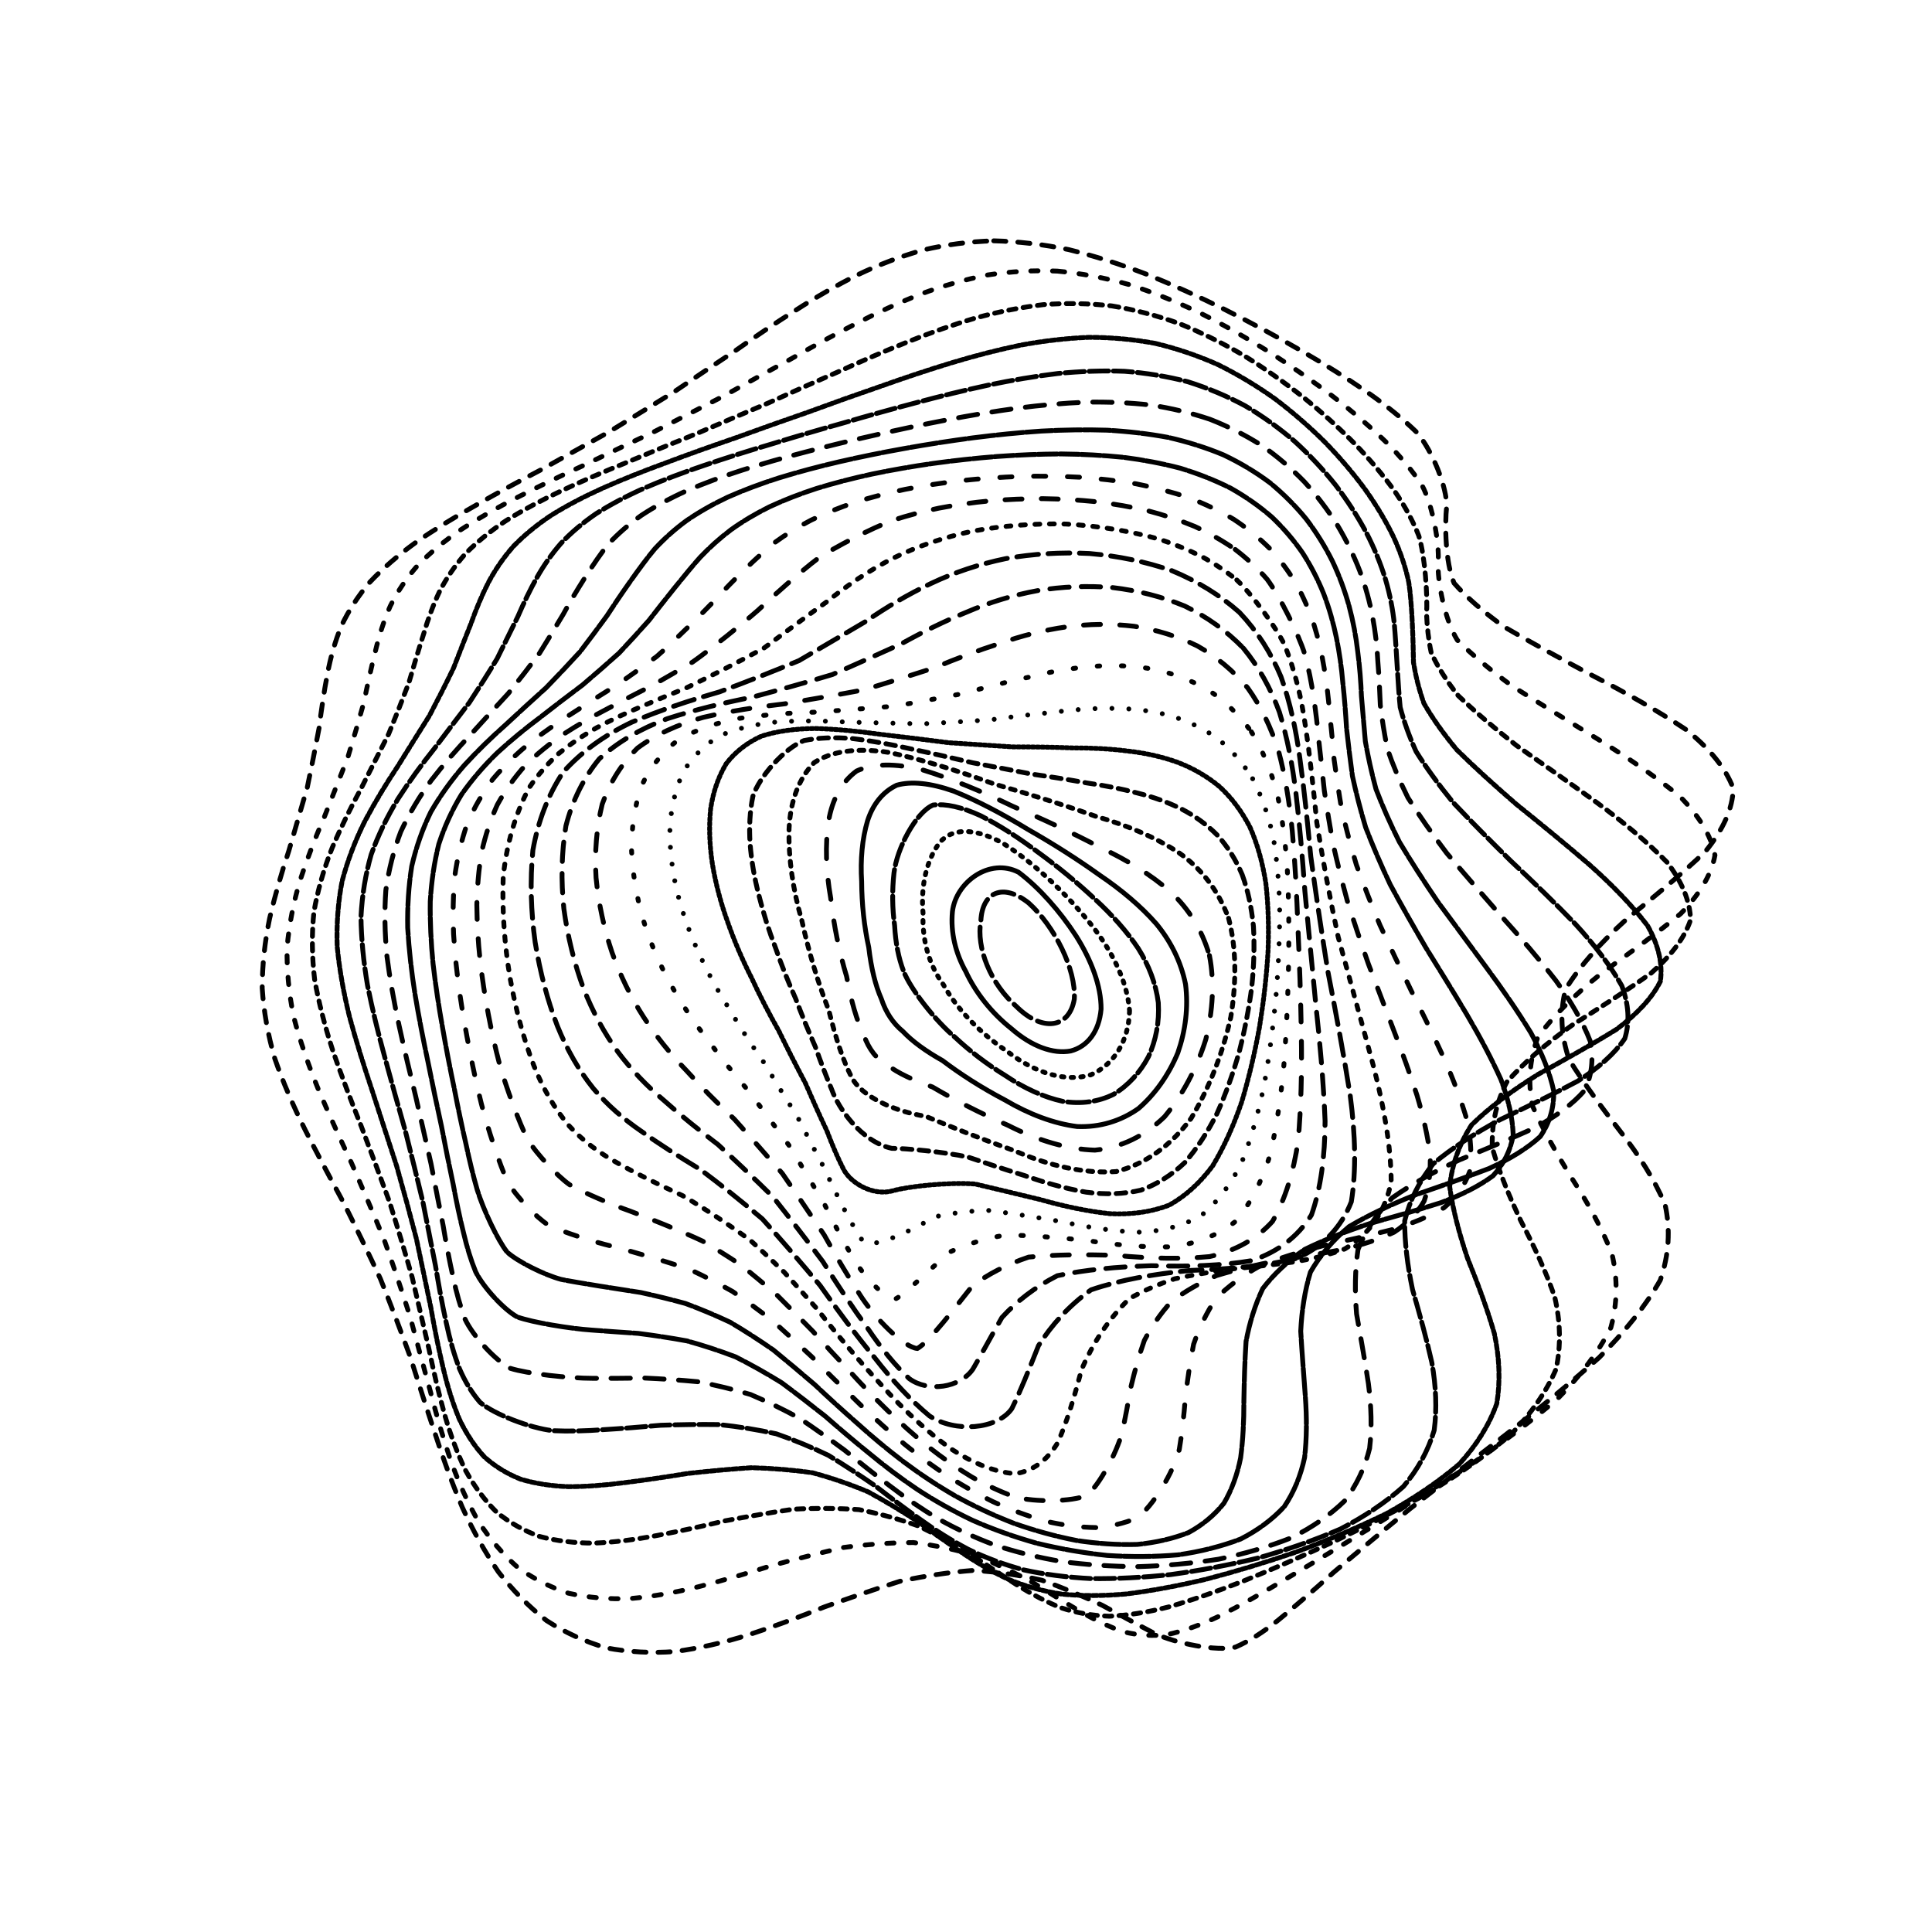 <svg xmlns="http://www.w3.org/2000/svg" version="1.1" xmlns:xlink="http://www.w3.org/1999/xlink"
    xmlns:svgjs="http://svgjs.dev/svgjs" viewBox="0 0 800 800">
    <defs>
        <linearGradient x1="50%" y1="0%" x2="50%" y2="100%" id="ccchaos-grad">
            <stop stop-color="hsl(206, 75%, 49%)" stop-opacity="1" offset="0%"></stop>
            <stop stop-color="hsl(331, 90%, 56%)" stop-opacity="1" offset="100%"></stop>
        </linearGradient>
    </defs>
    <g stroke-width="2" stroke="url(#ccchaos-grad)" fill="none" stroke-linecap="round">
        <path
            d="M411.48 99.72C421.62 99.96 431.97 101.19 442.5 103.35 453.03 105.94 463.75 109.35 474.57 113.48 485.38 117.84 496.25 122.75 507.07 128.12 517.76 133.48 528.27 139.14 538.44 145.02 548.28 150.69 557.55 156.48 566.05 162.32 573.95 167.84 580.85 173.39 586.56 178.94 593.28 186.74 599.22 202.06 599.02 209.73 598.21 217.2 598.47 232.98 602.11 241.47 607.09 247.16 613.98 253.19 622.83 259.56 633.71 265.91 646.07 272.64 659.39 279.72 673.12 286.8 686.32 294.25 698.06 302.05 707.8 309.85 714.55 317.99 717.7 326.44 717.49 334.89 713.5 343.65 706.07 352.7 696.56 361.74 685.31 371.06 673.49 380.64 662.92 390.23 654.28 399.86 648.31 409.53 645.81 419.2 646.4 428.93 649.73 438.71 655.75 448.52 663.11 458.41 670.85 468.37 678.7 478.41 685.14 488.55 689.47 498.78 691.75 509.12 691.1 519.57 687.48 530.1 681.43 540.74 672.81 551.44 662.14 562.16 650.07 572.92 636.95 583.62 623.36 594.19 609.77 604.65 596.55 614.84 584.02 624.62 572.39 634.09 561.77 642.98 552.16 651.14 543.66 658.74 536.02 665.42 529.08 671.04 522.96 675.91 517.21 679.59 511.62 682.02 503.8 683.86 487.09 680.64 477.64 676.16 471.14 672.76 464.05 668.86 456.36 664.69 448.62 661.01 440.29 657.49 431.41 654.34 422.48 652.26 413.03 650.86 403.09 650.27 393.14 651.01 382.97 652.55 372.64 654.77 362.34 658.03 351.9 661.64 341.39 665.39 330.95 669.61 320.48 673.52 310.04 676.92 299.73 680.17 289.53 682.53 279.52 683.87 269.72 684.6 260.22 684.1 251.1 682.36 242.31 679.82 234.01 676.02 226.3 671.04 218.99 665.31 212.32 658.53 206.34 650.84 200.73 642.6 195.76 633.64 191.41 624.1 187.23 614.27 183.49 604.04 180.13 593.55 176.58 582.96 173.16 572.25 169.75 561.49 165.84 550.78 161.77 540.08 157.49 529.47 152.61 518.96 147.54 508.53 142.37 498.22 136.83 488.01 131.44 477.9 126.37 467.89 121.44 457.96 117.17 448.09 113.77 438.29 110.95 428.54 109.19 418.83 108.57 409.17 108.59 399.52 109.65 389.89 111.64 380.31 113.86 370.73 116.58 361.41 119.58 352.37 122.21 343.32 124.79 334.56 127.23 326.09 129.01 317.63 130.61 309.48 132.09 301.67 133.07 293.87 134.17 286.41 135.53 279.32 136.85 272.23 138.76 265.5 141.37 259.14 144.38 252.77 148.3 246.74 153.14 241.06 158.57 235.31 164.9 229.87 172.03 224.71 179.65 219.41 187.9 214.33 196.64 209.45 205.57 204.34 214.78 199.35 224.15 194.46 233.44 189.25 242.74 184.08 252 178.94 261.01 173.45 269.94 167.95 278.79 162.48 287.34 156.68 295.87 150.93 304.39 145.29 312.67 139.44 321.03 133.79 329.53 128.44 337.85 123.07 346.39 118.15 355.19 113.77 363.89 109.61 372.9 106.16 382.27 103.52 391.6 101.31 401.33 100.02 411.47 99.72"
            stroke-dasharray="5 5" transform="rotate(0, 400, 400)" opacity="0.12"></path>
        <path
            d="M417.49 110.31C427.38 110.53 437.38 111.71 447.45 113.77 457.53 116.26 467.66 119.53 477.77 123.5 487.84 127.71 497.82 132.47 507.61 137.68 517.22 142.92 526.49 148.48 535.28 154.26 543.72 159.89 551.47 165.65 558.4 171.49 564.77 177.04 570.14 182.64 574.4 188.25 579.32 196.18 583.31 211.76 583.24 219.52 583.41 227.04 587.47 242.72 593.41 251.03 599.78 256.56 607.86 262.4 617.6 268.54 628.95 274.64 641.36 281.08 654.3 287.85 667.26 294.61 679.4 301.71 689.9 309.14 698.37 316.56 703.93 324.32 706.12 332.4 705.27 340.47 701 348.86 693.67 357.55 684.53 366.23 673.86 375.21 662.68 384.48 652.65 393.75 644.31 403.11 638.34 412.52 635.5 421.95 635.45 431.46 637.95 441.04 643.02 450.66 649.49 460.36 656.54 470.15 663.98 480 670.42 489.96 675.18 499.99 678.35 510.09 678.96 520.29 676.91 530.53 672.65 540.82 665.89 551.14 657.02 561.42 646.61 571.67 634.88 581.81 622.34 591.74 609.43 601.52 596.5 610.96 583.89 619.95 571.82 628.59 560.48 636.62 549.95 643.89 540.32 650.62 531.49 656.45 523.38 661.26 516.06 665.38 509.22 668.4 502.7 670.26 496.68 671.42 490.71 671.47 484.66 670.44 478.82 668.93 472.71 666.54 466.23 663.39 459.81 660.19 452.93 656.57 445.56 652.73 438.17 649.38 430.28 646.19 421.87 643.34 413.45 641.47 404.53 640.22 395.15 639.68 385.77 640.37 376.17 641.75 366.43 643.74 356.71 646.71 346.89 649.99 337.02 653.41 327.23 657.3 317.45 660.94 307.76 664.15 298.21 667.28 288.82 669.63 279.69 671.09 270.78 672.05 262.21 671.92 254.07 670.66 246.25 668.7 238.93 665.58 232.19 661.35 225.79 656.44 219.99 650.51 214.82 643.69 209.9 636.33 205.53 628.22 201.68 619.51 197.85 610.47 194.36 600.98 191.11 591.16 187.58 581.2 184.07 571.04 180.5 560.77 176.4 550.49 172.1 540.17 167.59 529.88 162.5 519.65 157.26 509.47 151.97 499.38 146.37 489.37 140.98 479.44 135.97 469.61 131.14 459.84 127.01 450.15 123.76 440.55 121.11 430.99 119.51 421.5 119.03 412.08 119.2 402.68 120.37 393.33 122.44 384.07 124.76 374.8 127.55 365.82 130.62 357.14 133.34 348.46 136.02 340.07 138.54 331.99 140.41 323.91 142.09 316.14 143.6 308.71 144.58 301.28 145.61 294.17 146.83 287.42 147.93 280.64 149.51 274.21 151.7 268.11 154.22 261.97 157.56 256.15 161.75 250.63 166.5 245.02 172.14 239.66 178.59 234.56 185.56 229.29 193.21 224.21 201.43 219.28 209.95 214.12 218.84 209.06 227.99 204.08 237.17 198.79 246.46 193.53 255.79 188.3 264.97 182.74 274.11 177.19 283.2 171.68 292.06 165.88 300.89 160.16 309.69 154.56 318.28 148.79 326.91 143.25 335.6 138.02 344.15 132.8 352.83 128.03 361.7 123.79 370.47 119.79 379.49 116.48 388.77 113.94 398.03 111.83 407.59 110.59 417.48 110.31"
            stroke-dasharray="3 6" transform="rotate(4.04, 400, 400)" opacity="0.30"></path>
        <path
            d="M421.32 120.9C430.89 121.11 440.46 122.23 450 124.2 459.52 126.57 468.96 129.7 478.27 133.51 487.5 137.56 496.5 142.15 505.17 147.2 513.66 152.3 521.69 157.73 529.14 163.4 536.25 168.95 542.63 174.66 548.17 180.47 553.26 186.04 557.42 191.66 560.61 197.31 564.35 205.36 567.71 221.18 568.35 229.04 569.29 234.06 570.56 239.21 572.5 244.51 575.77 249.64 580.21 254.96 586.05 260.51 593.59 265.94 602.6 271.64 612.93 277.61 624.47 283.52 636.68 289.73 649.03 296.24 661.1 302.73 672.11 309.53 681.36 316.66 688.59 323.76 693.05 331.19 694.37 338.93 692.96 346.67 688.48 354.71 681.27 363.07 672.53 371.42 662.43 380.08 651.88 389.04 642.36 398 634.34 407.07 628.41 416.22 625.27 425.38 624.66 434.64 626.38 443.99 630.54 453.36 636.12 462.83 642.42 472.38 649.34 481.98 655.61 491.66 660.61 501.41 664.41 511.2 666.06 521.05 665.37 530.9 662.73 540.77 657.74 550.61 650.66 560.35 641.99 570.03 631.83 579.53 620.6 588.76 608.73 597.81 596.49 606.47 584.22 614.63 572.17 622.44 560.53 629.61 549.47 636.03 539.07 641.93 529.34 646.95 520.27 651.01 511.88 654.46 504.03 656.87 496.58 658.23 489.64 659 482.9 658.77 476.24 657.57 469.86 656 463.37 653.66 456.69 650.67 450.12 647.68 443.24 644.35 436.01 640.84 428.79 637.81 421.18 634.93 413.15 632.36 405.12 630.7 396.67 629.59 387.82 629.1 378.97 629.72 369.96 630.96 360.84 632.74 351.76 635.42 342.61 638.39 333.48 641.49 324.42 645.06 315.42 648.42 306.57 651.42 297.86 654.4 289.37 656.72 281.17 658.24 273.19 659.38 265.58 659.54 258.42 658.69 251.53 657.24 245.14 654.73 239.31 651.19 233.72 647.03 228.68 641.91 224.18 635.92 219.82 629.41 215.9 622.16 212.38 614.29 208.76 606.06 205.37 597.34 202.11 588.25 198.49 578.98 194.82 569.44 191.02 559.74 186.68 549.99 182.13 540.14 177.38 530.27 172.11 520.41 166.73 510.57 161.34 500.79 155.74 491.05 150.38 481.38 145.46 471.8 140.77 462.26 136.81 452.8 133.74 443.44 131.27 434.12 129.85 424.87 129.52 415.71 129.82 406.58 131.09 397.52 133.25 388.56 135.64 379.61 138.5 370.95 141.62 362.61 144.42 354.25 147.18 346.2 149.8 338.47 151.77 330.73 153.54 323.3 155.12 316.2 156.14 309.07 157.15 302.27 158.27 295.79 159.2 289.28 160.52 283.07 162.35 277.18 164.41 271.22 167.21 265.54 170.78 260.13 174.85 254.6 179.77 249.3 185.5 244.21 191.74 238.94 198.71 233.83 206.29 228.85 214.24 223.63 222.65 218.49 231.41 213.41 240.3 208.05 249.4 202.71 258.61 197.4 267.78 191.8 276.97 186.22 286.16 180.7 295.2 174.92 304.22 169.25 313.21 163.72 322.04 158.06 330.87 152.64 339.73 147.55 348.47 142.49 357.28 137.88 366.19 133.8 375.04 129.96 384.04 126.79 393.21 124.36 402.36 122.34 411.73 121.17 421.3 120.9"
            stroke-dasharray="3 3" transform="rotate(8.08, 400, 400)" opacity="0.57"></path>
        <path
            d="M422.49 131.48C431.69 131.68 440.77 132.74 449.69 134.62 458.59 136.87 467.3 139.86 475.74 143.5 484.1 147.38 492.12 151.8 499.71 156.67 507.12 161.61 514 166.89 520.24 172.44 526.2 177.89 531.44 183.52 535.89 189.27 540.02 194.82 543.34 200.45 545.87 206.12 549.05 214.24 552.97 230.28 554.78 238.24 556.76 243.33 559.26 248.53 562.56 253.86 567.16 259 572.91 264.31 579.92 269.81 588.38 275.19 598.02 280.79 608.66 286.63 620.12 292.39 631.91 298.43 643.51 304.74 654.58 311.01 664.41 317.57 672.43 324.43 678.47 331.26 681.9 338.41 682.45 345.85 680.56 353.28 675.93 361.02 668.89 369.06 660.55 377.1 651.02 385.45 641.07 394.1 632.07 402.76 624.37 411.53 618.5 420.39 615.13 429.26 614 438.24 615.01 447.31 618.3 456.39 622.99 465.57 628.52 474.82 634.83 484.09 640.79 493.44 645.84 502.82 650.05 512.22 652.49 521.63 652.93 531.02 651.71 540.38 648.34 549.66 642.97 558.8 636.06 567.83 627.57 576.64 617.83 585.14 607.26 593.42 596.04 601.28 584.5 608.62 572.88 615.6 561.38 621.94 550.21 627.54 539.43 632.66 529.15 636.94 519.41 640.32 510.22 643.15 501.53 645.04 493.27 645.97 485.48 646.41 477.98 645.96 470.68 644.66 463.67 643.07 456.7 640.81 449.7 638 442.83 635.24 435.81 632.2 428.57 629.01 421.38 626.29 413.92 623.71 406.17 621.41 398.42 619.94 390.36 618.95 382 618.51 373.65 619.08 365.2 620.19 356.73 621.77 348.28 624.18 339.84 626.84 331.46 629.63 323.16 632.88 314.99 635.96 307.01 638.74 299.16 641.55 291.57 643.79 284.31 645.35 277.23 646.6 270.54 646.99 264.3 646.48 258.27 645.47 252.7 643.5 247.64 640.58 242.73 637.11 238.29 632.73 234.3 627.53 230.33 621.84 226.7 615.42 223.35 608.37 219.81 600.97 216.38 593.05 213 584.71 209.2 576.17 205.29 567.32 201.23 558.26 196.63 549.09 191.83 539.79 186.85 530.42 181.43 521.03 175.94 511.61 170.5 502.21 164.92 492.83 159.66 483.49 154.86 474.22 150.35 464.98 146.59 455.81 143.72 446.73 141.46 437.68 140.22 428.71 140.04 419.85 140.46 411 141.83 402.23 144.05 393.59 146.5 384.94 149.41 376.59 152.58 368.56 155.45 360.52 158.29 352.79 160.99 345.36 163.08 337.92 164.96 330.78 166.62 323.96 167.72 317.1 168.76 310.54 169.83 304.29 170.66 297.99 171.78 291.96 173.31 286.22 174.97 280.39 177.28 274.81 180.28 269.46 183.69 263.99 187.9 258.71 192.88 253.6 198.35 248.31 204.56 243.15 211.42 238.1 218.68 232.82 226.47 227.6 234.67 222.44 243.1 217.01 251.82 211.62 260.72 206.26 269.69 200.63 278.75 195.05 287.85 189.54 296.9 183.81 305.95 178.21 314.99 172.77 323.93 167.24 332.86 161.97 341.78 157.02 350.62 152.14 359.48 147.7 368.38 143.79 377.23 140.12 386.16 137.09 395.17 134.78 404.17 132.86 413.27 131.74 422.47 131.48"
            stroke-dasharray="2 1" transform="rotate(12.12, 400, 400)" opacity="0.17"></path>
        <path
            d="M420.85 142.07C429.62 142.26 438.17 143.26 446.45 145.03 454.71 147.17 462.67 150.01 470.28 153.48 477.8 157.18 484.9 161.42 491.51 166.1 497.97 170.87 503.87 175.98 509.14 181.37 514.2 186.7 518.59 192.23 522.29 197.9 525.81 203.41 528.68 209 530.95 214.66 534.14 222.83 539.59 239.02 542.87 247.07 545.97 252.23 549.72 257.49 554.31 262.84 560.11 268.02 566.95 273.34 574.87 278.82 583.97 284.16 593.96 289.7 604.63 295.46 615.77 301.12 626.94 307.02 637.65 313.17 647.64 319.26 656.28 325.63 663.09 332.27 668.02 338.87 670.51 345.76 670.37 352.94 668.08 360.1 663.37 367.55 656.53 375.31 648.59 383.05 639.62 391.09 630.27 399.44 621.77 407.79 614.4 416.25 608.62 424.8 605.06 433.36 603.49 442.02 603.84 450.76 606.32 459.51 610.15 468.34 614.88 477.22 620.52 486.12 626.05 495.06 630.96 504 635.37 512.93 638.37 521.85 639.71 530.69 639.68 539.48 637.74 548.15 633.95 556.63 628.73 564.98 621.91 573.06 613.77 580.8 604.68 588.3 594.73 595.36 584.22 601.89 573.4 608.06 562.44 613.61 551.55 618.45 540.82 622.84 530.38 626.45 520.33 629.22 510.65 631.51 501.4 632.95 492.55 633.53 484.08 633.7 475.94 633.08 468.06 631.73 460.47 630.16 453.01 628.02 445.64 625.4 438.42 622.88 431.18 620.12 423.86 617.24 416.6 614.82 409.2 612.53 401.64 610.47 394.09 609.19 386.35 608.32 378.43 607.92 370.51 608.44 362.59 609.42 354.73 610.82 346.89 612.97 339.13 615.35 331.51 617.84 323.95 620.78 316.57 623.58 309.43 626.12 302.4 628.75 295.66 630.88 289.27 632.42 280.08 634.03 263.93 632.68 257.03 629.55 252.64 626.7 248.62 623.01 244.96 618.53 241.22 613.62 237.71 607.99 234.37 601.74 230.77 595.15 227.21 588.03 223.61 580.47 219.57 572.68 215.39 564.55 211.04 556.16 206.18 547.65 201.15 538.96 195.98 530.15 190.43 521.29 184.88 512.36 179.45 503.42 173.95 494.47 168.82 485.53 164.19 476.64 159.9 467.76 156.36 458.93 153.71 450.18 151.66 441.45 150.61 432.8 150.58 424.24 151.13 415.7 152.59 407.25 154.86 398.91 157.36 390.57 160.3 382.53 163.5 374.79 166.43 367.05 169.34 359.6 172.12 352.44 174.33 345.27 176.32 338.39 178.1 331.8 179.3 325.17 180.4 318.81 181.48 312.74 182.26 306.6 183.24 300.72 184.54 295.07 185.88 289.35 187.76 283.83 190.24 278.51 193.05 273.06 196.58 267.78 200.83 262.64 205.53 257.32 210.94 252.11 217.01 246.99 223.5 241.65 230.55 236.37 238.07 231.14 245.87 225.67 254.03 220.23 262.46 214.84 271.02 209.23 279.75 203.66 288.58 198.19 297.43 192.55 306.34 187.04 315.24 181.72 324.12 176.34 332.99 171.23 341.84 166.45 350.65 161.76 359.45 157.5 368.23 153.77 376.99 150.27 385.76 147.39 394.53 145.2 403.3 143.37 412.07 142.31 420.84 142.07"
            stroke-dasharray="8 2" transform="rotate(16.16, 400, 400)" opacity="0.20"></path>
        <path
            d="M416.62 152.66C424.91 152.83 432.9 153.78 440.55 155.45 448.18 157.47 455.43 160.16 462.27 163.45 469.05 166.97 475.36 171.01 481.17 175.49 486.86 180.07 492 185 496.57 190.21 501.01 195.4 504.87 200.8 508.18 206.36 511.43 211.79 514.2 217.33 516.58 222.94 519.11 228.37 521.43 233.85 523.7 239.38 526.44 244.7 529.42 250.08 532.81 255.5 537.04 260.72 541.96 266.02 547.68 271.41 554.47 276.62 562.16 281.96 570.72 287.43 580.16 292.77 590.22 298.28 600.65 303.96 611.28 309.55 621.66 315.35 631.38 321.37 640.24 327.33 647.69 333.53 653.35 339.98 657.24 346.38 658.89 353.05 658.15 359.99 655.54 366.9 650.79 374.1 644.18 381.56 636.66 389.02 628.23 396.77 619.47 404.8 611.46 412.83 604.42 420.97 598.77 429.18 595.06 437.41 593.1 445.71 592.87 454.08 594.58 462.46 597.59 470.89 601.52 479.35 606.43 487.81 611.43 496.29 616.08 504.73 620.49 513.15 623.83 521.5 625.82 529.75 626.74 537.92 626.01 545.94 623.62 553.72 619.96 561.36 614.76 568.7 608.22 575.66 600.7 582.4 592.19 588.68 582.94 594.42 573.21 599.84 563.11 604.64 552.86 608.77 542.56 612.5 532.36 615.5 522.36 617.73 512.57 619.56 503.08 620.62 493.92 620.91 485.04 620.88 476.46 620.16 468.17 618.79 460.11 617.28 452.26 615.28 444.57 612.87 437.02 610.59 429.56 608.11 422.13 605.54 414.77 603.4 407.39 601.38 399.97 599.56 392.57 598.45 385.09 597.69 377.54 597.33 370 597.8 362.56 598.67 355.26 599.89 347.97 601.8 340.84 603.91 333.91 606.11 327.02 608.75 320.36 611.27 313.98 613.57 304.67 617 287.86 621.18 280.44 621.5 273.49 620.59 261.31 614.29 255.91 608.95 252.23 604.74 248.7 599.87 245.25 594.38 241.49 588.57 237.69 582.23 233.81 575.44 229.5 568.42 225.02 561.03 220.38 553.35 215.29 545.53 210.06 537.48 204.74 529.28 199.14 521.01 193.58 512.64 188.2 504.2 182.84 495.75 177.88 487.27 173.47 478.8 169.42 470.34 166.14 461.91 163.72 453.53 161.9 445.16 161.04 436.86 161.15 428.64 161.82 420.43 163.35 412.3 165.66 404.28 168.19 396.25 171.15 388.51 174.37 381.06 177.35 373.6 180.32 366.41 183.18 359.51 185.5 352.58 187.62 345.92 189.52 339.53 190.85 333.1 192.05 326.91 193.18 320.97 194.42 312.08 197.89 295.23 200.69 287.18 202.97 281.75 205.88 276.44 209.43 271.27 213.38 265.92 218 260.66 223.26 255.48 228.91 250.1 235.15 244.77 241.89 239.49 248.95 234 256.41 228.56 264.19 223.17 272.18 217.59 280.39 212.08 288.76 206.68 297.22 201.14 305.78 195.76 314.38 190.58 323 185.37 331.64 180.44 340.26 175.85 348.87 171.35 357.47 167.29 366.01 163.73 374.55 160.41 383.06 157.68 391.49 155.61 399.94 153.89 408.32 152.89 416.61 152.66"
            stroke-dasharray="8 6" transform="rotate(20.2, 400, 400)" opacity="0.62"></path>
        <path
            d="M410.32 163.25C418.1 163.4 425.53 164.29 432.59 165.87 439.62 167.77 446.26 170.3 452.46 173.4 458.61 176.74 464.3 180.57 469.5 184.84 474.64 189.22 479.29 193.95 483.44 198.97 487.55 203.99 491.2 209.23 494.43 214.65 497.72 219.97 500.71 225.42 503.47 230.96 506.5 236.35 509.5 241.81 512.61 247.33 516.26 252.66 520.24 258.05 524.71 263.49 529.97 268.75 535.9 274.09 542.55 279.49 550.08 284.74 558.33 290.1 567.23 295.56 576.74 300.9 586.6 306.38 596.58 312.01 606.49 317.55 615.96 323.27 624.62 329.18 632.34 335.03 638.64 341.08 643.2 347.36 646.15 353.59 647.04 360.07 645.8 366.78 642.94 373.47 638.2 380.41 631.86 387.6 624.75 394.78 616.86 402.23 608.66 409.94 601.14 417.65 594.44 425.44 588.93 433.3 585.12 441.16 582.85 449.08 582.09 457.04 583.11 465.01 585.33 473 588.47 480.99 592.64 488.97 597.03 496.93 601.29 504.82 605.54 512.68 609 520.44 611.41 528.05 613.04 535.58 613.28 542.91 612.08 549.98 609.79 556.9 606.08 563.5 601.08 569.71 595.12 575.7 588.12 581.23 580.26 586.23 571.83 590.94 562.85 595.06 553.54 598.54 544.01 601.68 534.38 604.15 524.79 605.92 515.25 607.36 505.87 608.11 496.71 608.18 487.72 608 478.97 607.22 470.49 605.88 462.18 604.46 454.08 602.61 446.19 600.42 438.43 598.39 430.81 596.18 423.31 593.9 415.88 592.04 408.52 590.27 401.21 588.68 393.93 587.72 386.67 587.06 379.45 586.75 372.23 587.17 365.21 587.93 358.39 588.99 351.58 590.67 345 592.52 338.66 594.45 332.34 596.79 326.29 599.04 320.54 601.11 312.13 604.24 296.97 608.28 290.24 608.8 283.81 608.28 272.22 603.28 266.84 598.81 263.09 595.25 259.41 591.06 255.75 586.29 251.74 581.22 247.66 575.63 243.48 569.59 238.87 563.33 234.12 556.68 229.22 549.71 223.94 542.6 218.56 535.23 213.16 527.67 207.55 520.03 202.05 512.25 196.79 504.37 191.61 496.46 186.88 488.49 182.71 480.5 178.94 472.5 175.92 464.5 173.76 456.54 172.17 448.57 171.5 440.65 171.75 432.79 172.53 424.94 174.13 417.15 176.47 409.45 179.01 401.75 181.98 394.31 185.2 387.13 188.21 379.94 191.23 373.01 194.16 366.34 196.59 359.64 198.83 353.18 200.86 346.96 202.34 340.7 203.67 334.66 204.89 328.83 206.19 320.1 209.27 303.41 211.59 295.38 213.42 289.95 215.78 284.63 218.72 279.42 221.96 274.05 225.83 268.76 230.29 263.53 235.12 258.13 240.51 252.78 246.41 247.49 252.64 242.01 259.3 236.59 266.33 231.23 273.58 225.72 281.12 220.3 288.87 215 296.76 209.6 304.79 204.37 312.91 199.35 321.09 194.33 329.32 189.59 337.55 185.2 345.81 180.92 354.04 177.06 362.22 173.69 370.41 170.55 378.54 167.97 386.56 166.03 394.6 164.4 402.53 163.46 410.31 163.25"
            stroke-dasharray="11 1" transform="rotate(24.24, 400, 400)" opacity="0.53"></path>
        <path
            d="M402.73 173.83C409.99 173.98 416.9 174.81 423.42 176.28 429.93 178.06 436.04 180.44 441.74 183.36 447.41 186.5 452.66 190.12 457.49 194.17 462.29 198.33 466.68 202.85 470.69 207.65 474.72 212.48 478.42 217.54 481.85 222.79 485.42 227.98 488.83 233.3 492.18 238.74 495.86 244.05 499.64 249.45 503.64 254.91 508.18 260.23 513.11 265.6 518.53 271.03 524.66 276.31 531.37 281.65 538.69 287.06 546.68 292.33 555.21 297.68 564.16 303.13 573.48 308.47 582.92 313.92 592.24 319.5 601.31 325 609.78 330.65 617.34 336.45 623.92 342.2 629.12 348.13 632.67 354.25 634.76 360.33 634.99 366.61 633.34 373.11 630.29 379.58 625.62 386.27 619.55 393.19 612.87 400.1 605.5 407.24 597.86 414.62 590.81 421.99 584.46 429.42 579.12 436.89 575.25 444.37 572.71 451.88 571.5 459.4 571.88 466.92 573.38 474.44 575.76 481.92 579.16 489.39 582.9 496.8 586.67 504.11 590.61 511.38 594.01 518.52 596.63 525.47 598.73 532.34 599.69 538.98 599.44 545.34 598.32 551.56 595.92 557.43 592.32 562.92 587.85 568.19 582.33 573.02 575.92 577.33 568.88 581.39 561.19 584.89 553.01 587.8 544.52 590.43 535.76 592.44 526.87 593.82 517.91 594.93 508.96 595.44 500.12 595.35 491.34 595.08 482.71 594.28 474.29 593 465.97 591.69 457.84 590.02 449.92 588.06 442.1 586.27 434.44 584.34 426.96 582.34 419.53 580.72 412.23 579.19 405.06 577.81 397.91 577 390.86 576.44 383.92 576.16 376.99 576.54 370.31 577.2 363.9 578.1 357.49 579.57 351.35 581.18 345.49 582.86 336.84 585.91 321.03 591.55 313.88 593.7 307 595.36 294.52 595.77 288.79 594.34 283.01 591.87 271.57 583.39 265.66 577.49 261.38 573.12 257 568.23 252.5 562.91 247.63 557.37 242.63 551.44 237.52 545.18 232.11 538.78 226.66 532.1 221.24 525.2 215.69 518.21 210.32 511.04 205.24 503.76 200.3 496.42 195.83 488.99 191.95 481.51 188.47 474.02 185.74 466.49 183.84 458.97 182.48 451.44 181.99 443.93 182.39 436.45 183.27 428.98 184.92 421.55 187.27 414.18 189.82 406.82 192.78 399.68 195.98 392.78 199.01 385.87 202.06 379.18 205.05 372.72 207.58 366.24 209.94 359.97 212.11 353.91 213.75 347.81 215.22 341.9 216.58 336.18 218 327.58 220.93 311.04 222.9 303.03 224.38 297.61 226.3 292.29 228.7 287.06 231.33 281.68 234.51 276.38 238.23 271.14 242.25 265.75 246.81 260.41 251.87 255.13 257.23 249.7 263.04 244.33 269.24 239.04 275.67 233.64 282.43 228.33 289.43 223.16 296.6 217.93 303.96 212.87 311.45 208.05 319.03 203.23 326.7 198.71 334.39 194.53 342.13 190.47 349.87 186.82 357.56 183.64 365.28 180.68 372.93 178.26 380.47 176.44 388.03 174.91 395.46 174.03 402.72 173.83"
            stroke-dasharray="8 1" transform="rotate(28.28, 400, 400)" opacity="0.94"></path>
        <path
            d="M394.8 184.42C401.55 184.55 407.97 185.32 414.04 186.7 420.1 188.35 425.81 190.57 431.16 193.31 436.49 196.25 441.48 199.66 446.12 203.47 450.78 207.41 455.13 211.69 459.2 216.27 463.36 220.89 467.31 225.74 471.12 230.79 475.12 235.81 479.09 240.98 483.11 246.27 487.48 251.47 492.05 256.77 496.88 262.15 502.22 267.41 507.95 272.73 514.14 278.11 520.89 283.37 528.13 288.69 535.83 294.07 544.01 299.33 552.53 304.67 561.27 310.08 570.16 315.4 578.97 320.82 587.48 326.34 595.61 331.78 603.03 337.35 609.48 343.06 614.97 348.71 619.13 354.51 621.76 360.47 623.08 366.4 622.76 372.5 620.77 378.78 617.61 385.04 613.04 391.49 607.27 398.13 601.01 404.76 594.16 411.59 587.05 418.62 580.47 425.64 574.47 432.7 569.32 439.77 565.44 446.84 562.69 453.91 561.09 460.97 560.91 468.02 561.74 475.03 563.39 481.99 566.05 488.91 569.11 495.76 572.31 502.47 575.83 509.13 579.02 515.64 581.66 521.94 584.71 531.13 585.04 547.91 582 555.3 578.87 559.91 574.75 564.08 569.73 567.78 564.1 571.25 557.76 574.2 550.85 576.62 543.55 578.79 535.86 580.42 527.92 581.49 519.8 582.34 511.56 582.67 503.31 582.47 495.03 582.15 486.8 581.38 478.69 580.19 470.63 579.02 462.7 577.53 454.95 575.8 447.25 574.24 439.71 572.57 432.36 570.84 425.04 569.47 417.88 568.16 410.88 566.97 403.91 566.29 397.07 565.82 390.4 565.57 383.72 565.91 377.34 566.47 371.26 567.24 362.27 569.2 345.72 573.98 338.15 576.44 330.83 578.95 317.42 582.45 311.26 583.13 305.13 583.12 293.31 580.1 287.43 577.04 281.16 573.06 267.91 562.17 260.8 555.39 255.71 550.54 250.53 545.31 245.29 539.73 239.82 534.02 234.37 528.02 229.01 521.78 223.6 515.44 218.43 508.91 213.58 502.22 208.92 495.48 204.76 488.62 201.19 481.68 198.04 474.71 195.6 467.68 193.96 460.62 192.84 453.56 192.54 446.48 193.06 439.41 194.03 432.34 195.72 425.28 198.08 418.26 200.62 411.24 203.54 404.41 206.72 397.79 209.74 391.16 212.81 384.72 215.84 378.47 218.46 372.21 220.94 366.12 223.23 360.21 225.86 351.38 229.8 334.41 231.42 326.22 232.78 318.03 236.56 302.02 239.32 294.14 241.44 288.79 244.02 283.51 247.08 278.29 250.38 272.94 254.17 267.64 258.43 262.42 262.94 257.07 267.89 251.79 273.24 246.62 278.81 241.34 284.72 236.19 290.91 231.19 297.27 226.14 303.86 221.29 310.61 216.67 317.48 212.09 324.46 207.79 331.5 203.83 338.61 200 345.75 196.56 352.86 193.58 360.01 190.81 367.11 188.55 374.11 186.85 381.14 185.43 388.04 184.6 394.79 184.42"
            stroke-dasharray="5 9" transform="rotate(32.32, 400, 400)" opacity="0.89"></path>
        <path
            d="M387.52 195.01C393.78 195.13 399.77 195.84 405.46 197.12 413.86 199.68 429.25 207.6 436.3 212.76 440.96 216.46 445.42 220.5 449.72 224.83 454.12 229.22 458.44 233.84 462.72 238.67 467.21 243.49 471.77 248.47 476.46 253.59 481.47 258.64 486.73 263.8 492.26 269.05 498.23 274.21 504.55 279.45 511.25 284.74 518.38 289.94 525.87 295.2 533.67 300.52 541.76 305.73 550.01 311.02 558.31 316.38 566.57 321.65 574.6 327.01 582.19 332.45 589.31 337.83 595.66 343.31 601.03 348.9 605.48 354.44 608.68 360.11 610.48 365.91 611.14 371.67 610.35 377.59 608.11 383.64 604.89 389.68 600.47 395.88 595.02 402.23 589.18 408.58 582.83 415.09 576.25 421.75 570.13 428.42 564.48 435.08 559.53 441.73 555.68 448.38 552.77 455 550.85 461.57 550.18 468.14 550.4 474.64 551.38 481.04 553.32 487.42 555.69 493.69 558.29 499.8 561.3 505.86 564.14 511.74 566.63 517.39 569.85 525.62 571.87 540.44 570.26 546.88 566.83 552.67 554.85 561.8 546.72 565.03 540.68 566.84 534.18 568.15 527.33 568.97 520.24 569.63 512.92 569.83 505.47 569.57 497.93 569.24 490.34 568.53 482.78 567.46 475.2 566.43 467.69 565.14 460.3 563.63 452.92 562.31 445.67 560.89 438.58 559.41 431.51 558.26 424.58 557.16 417.83 556.15 411.08 555.59 404.49 555.2 398.06 554.98 391.64 555.28 385.52 555.76 379.7 556.4 371.09 558.07 355.26 562.15 347.98 564.24 340.88 566.44 327.68 569.57 321.47 570.24 315.19 570.37 302.81 568.03 296.53 565.51 289.85 562.21 275.79 552.94 268.35 547.07 263.12 542.86 257.84 538.27 252.55 533.35 247.11 528.3 241.75 522.95 236.53 517.35 231.33 511.66 226.41 505.75 221.85 499.66 217.52 493.53 213.7 487.24 210.47 480.84 207.65 474.42 205.52 467.9 204.14 461.33 203.25 454.75 203.13 448.12 203.77 441.47 204.82 434.82 206.54 428.15 208.88 421.49 211.4 414.83 214.28 408.32 217.41 401.98 220.42 395.64 223.49 389.45 226.54 383.43 229.23 377.38 231.8 371.49 234.22 365.74 237.09 357.14 241.53 340.5 243.31 332.42 244.74 324.34 248.18 308.47 250.52 300.66 253.29 292.75 261.09 277.1 266.17 269.37 269.9 264.14 274.05 259 278.58 253.96 283.3 248.86 288.36 243.89 293.72 239.08 299.24 234.26 305.01 229.63 310.97 225.24 317.05 220.9 323.28 216.84 329.61 213.12 336.01 209.52 342.47 206.31 348.95 203.53 355.47 200.94 361.97 198.84 368.41 197.26 374.87 195.94 381.25 195.18 387.51 195.01"
            stroke-dasharray="7 8" transform="rotate(36.36, 400, 400)" opacity="0.72"></path>
        <path
            d="M381.79 205.6C390.41 206.03 406.6 209.9 414.2 213.21 424.25 218.47 433.7 225.3 442.75 233.35 452.3 241.66 462 250.87 472.21 260.7 483.57 270.39 495.99 280.52 509.53 290.93 524.24 301.02 539.67 311.4 555.02 322 569.74 332.31 582.52 342.95 591.96 353.9 598.05 364.68 599.3 375.91 595.38 387.57 592.16 393.38 587.91 399.31 582.79 405.36 577.38 411.41 571.52 417.59 565.44 423.88 559.77 430.17 554.48 436.44 549.75 442.65 545.96 448.86 542.95 455.02 540.78 461.1 539.66 473.23 541.31 484.96 544.67 496.06 549.89 506.94 554.33 516.98 556.89 525.88 558.28 534.34 556.55 541.42 551.75 546.9 545.09 551.77 535.82 554.93 524.67 556.32 512.49 557.28 499.28 556.72 485.67 554.82 471.83 553.17 458.03 550.8 444.61 548.04 437.92 547.1 431.33 546.19 424.88 545.35 418.44 544.9 412.13 544.58 405.97 544.4 396.87 544.86 380.03 546.99 372.24 548.48 361.93 551.34 352.5 553.79 343.82 555.48 334.77 557.4 326.18 557.94 317.86 556.94 308.8 555.5 299.65 552.26 290.33 547.32 280.12 541.76 269.71 534.59 259.34 526.05 248.69 517.08 238.74 506.97 230.1 496.04 222.48 484.9 217.08 473.13 214.39 460.98 213.72 454.88 213.76 448.72 214.51 442.5 215.63 436.28 217.37 430.02 219.69 423.72 222.16 417.43 224.99 411.26 228.06 405.22 231.03 399.17 234.08 393.25 237.13 387.46 242.25 375.82 246.91 364.63 250.98 353.89 253.51 342.98 255.88 332.38 258.44 322.13 260.41 311.59 263.34 301.26 267.46 291.22 271.93 280.85 277.94 270.76 285.37 261.11 293.4 251.29 302.71 242.08 312.97 233.76 323.64 225.68 334.96 218.8 346.57 213.47 352.43 211.08 358.32 209.13 364.21 207.68 370.1 206.45 375.97 205.75 381.78 205.6"
            stroke-dasharray="2 4" transform="rotate(40.4, 400, 400)" opacity="0.17"></path>
        <path
            d="M378.33 216.18C389.13 216.6 399.45 219.01 409.29 223.17 419.23 228.01 428.93 234.34 438.54 241.84 448.63 249.63 459.1 258.32 470.15 267.64 482.11 276.91 494.95 286.65 508.57 296.7 522.83 306.52 537.3 316.63 551.19 326.94 564.08 337.03 574.82 347.41 582.29 358.02 586.73 368.5 586.88 379.34 582.58 390.48 575.73 401.59 565.96 413.08 554.64 424.9 544.69 436.72 536.49 448.29 530.86 459.48 528.9 470.62 529.38 481.27 531.5 491.22 535.58 500.98 539.37 509.86 541.89 517.62 543.58 528.05 532.13 541.19 519.68 543.6 509.75 544.41 498.54 543.93 486.63 542.3 474.38 540.98 461.87 539.04 449.48 536.75 437.06 535.54 424.88 534.51 413.14 533.81 401.39 534.66 390.55 535.83 380.58 537.16 370.48 539.55 361.06 541.57 352.21 542.94 343 544.59 334.06 545.07 325.27 544.24 315.83 543.11 306.28 540.42 296.6 536.21 286.27 531.52 275.89 525.35 265.75 517.9 255.58 510.06 246.27 501.12 238.37 491.32 231.54 481.32 226.85 470.64 224.71 459.47 224.18 448.26 226.17 436.67 230.49 424.86 235.41 413.04 241.35 401.56 247.62 390.48 252.85 379.35 257.72 368.55 262.1 358.11 265.03 347.53 267.73 337.2 270.47 327.16 272.47 316.89 275.15 306.82 278.75 297.04 282.43 287.03 287.4 277.32 293.62 268.07 300.25 258.75 308.1 250.06 316.92 242.25 326.06 234.71 335.95 228.33 346.3 223.42 356.78 219.19 367.52 216.7 378.32 216.18"
            stroke-dasharray="9 4" transform="rotate(44.44, 400, 400)" opacity="0.65"></path>
        <path
            d="M377.57 226.77C387.63 227.14 397.54 229.33 407.26 233.13 417.11 237.56 426.99 243.38 437.03 250.31 447.47 257.55 458.4 265.67 469.87 274.44 481.99 283.22 494.75 292.49 507.91 302.09 521.29 311.54 534.44 321.29 546.63 331.23 557.61 341.01 566.36 351.04 572.01 361.25 575.02 371.36 574.28 381.74 569.74 392.34 563.2 402.9 554.19 413.74 543.83 424.76 534.65 435.79 526.83 446.48 521.08 456.7 518.44 466.86 517.88 476.47 518.84 485.34 521.75 494.03 524.7 501.85 526.89 508.59 529.09 517.65 521.84 528.85 512.34 530.86 504.51 531.61 495.29 531.24 485.14 529.91 474.61 528.92 463.56 527.38 452.34 525.52 441.06 524.62 429.77 523.82 418.66 523.22 407.56 523.96 397.12 524.89 387.32 525.9 377.42 527.86 367.98 529.47 358.93 530.52 349.56 531.89 340.34 532.26 331.18 531.51 321.51 530.59 311.74 528.32 301.92 524.71 291.69 520.75 281.57 515.45 271.87 508.96 262.35 502.16 253.8 494.29 246.72 485.55 240.71 476.64 236.73 467 235.12 456.81 234.94 446.57 237.05 435.87 241.29 424.84 246.08 413.81 251.85 402.98 258 392.44 263.28 381.86 268.33 371.51 272.96 361.43 276.29 351.25 279.37 341.26 282.38 331.52 284.57 321.61 287.21 311.9 290.53 302.48 293.7 292.9 297.92 283.65 303.2 274.88 308.7 266.11 315.31 257.98 322.88 250.71 330.66 243.74 339.26 237.87 348.47 233.37 357.76 229.5 367.51 227.23 377.57 226.77"
            stroke-dasharray="8 5" transform="rotate(48.48, 400, 400)" opacity="0.43"></path>
        <path
            d="M379.6 237.36C388.99 237.68 398.49 239.66 408.06 243.11 417.74 247.13 427.67 252.43 437.87 258.79 448.39 265.45 459.4 272.97 470.84 281.13 482.66 289.35 494.86 298.08 507.11 307.15 519.25 316.15 530.82 325.45 541.17 334.93 550.25 344.3 557.13 353.9 561.15 363.63 562.94 373.29 561.5 383.16 556.87 393.15 550.69 403.12 542.45 413.26 533.03 423.48 524.61 433.7 517.21 443.5 511.44 452.77 508.26 462 506.8 470.61 506.71 478.47 509.47 489.62 514.26 506.76 513.43 512.35 509.87 516.4 493.1 518.79 480.95 517.66 472.13 516.98 462.59 515.83 452.61 514.36 442.56 513.74 432.25 513.14 421.86 512.63 411.48 513.26 401.49 513.99 391.91 514.72 382.25 516.28 372.85 517.5 363.69 518.24 354.27 519.31 344.9 519.53 335.55 518.8 325.85 518 316.1 516.04 306.41 512.92 296.52 509.55 286.88 504.99 277.81 499.34 269.08 493.45 261.4 486.55 255.18 478.79 250.01 470.89 246.73 462.24 245.62 453 245.76 443.71 247.97 433.89 252.1 423.67 256.72 413.45 262.28 403.31 268.26 393.35 273.55 383.38 278.71 373.53 283.55 363.9 287.25 354.19 290.71 344.62 294.04 335.28 296.53 325.82 299.31 316.55 302.54 307.58 305.48 298.52 309.23 289.8 313.86 281.58 318.52 273.41 324.17 265.87 330.72 259.17 337.39 252.78 344.89 247.42 353.1 243.34 361.34 239.82 370.21 237.77 379.6 237.36"
            stroke-dasharray="7 8" transform="rotate(52.52, 400, 400)" opacity="0.75"></path>
        <path
            d="M384.18 247.95C392.95 248.23 402.01 250 411.31 253.1 420.69 256.71 430.44 261.5 440.5 267.27 450.77 273.33 461.45 280.22 472.41 287.73 483.51 295.35 494.74 303.47 505.73 311.94 516.37 320.39 526.22 329.14 534.71 338.08 541.97 346.96 547.14 356.03 549.76 365.21 550.54 374.34 548.59 383.62 543.99 392.96 538.22 402.29 530.74 411.71 522.22 421.11 514.55 430.51 507.61 439.44 501.92 447.8 498.34 456.12 496.16 463.81 495.15 470.75 496.33 480.58 499.43 495.51 498.96 500.34 496.65 503.93 483.95 506.31 474.1 505.57 466.86 505.19 458.76 504.38 450.03 503.27 441.22 502.89 431.94 502.47 422.34 502.05 412.74 502.58 403.28 503.12 394.02 503.6 384.71 504.79 375.49 505.67 366.37 506.11 357.08 506.88 347.78 506.94 338.49 506.18 329.01 505.43 319.54 503.69 310.23 500.94 300.91 498.04 291.97 494.09 283.7 489.16 275.88 484.05 269.14 478.01 263.81 471.15 259.47 464.18 256.87 456.46 256.21 448.13 256.64 439.75 258.91 430.81 262.9 421.41 267.33 412 272.65 402.58 278.42 393.27 283.64 383.94 288.84 374.67 293.83 365.56 297.85 356.4 301.66 347.34 305.33 338.49 308.19 329.57 311.21 320.83 314.53 312.39 317.46 303.93 320.99 295.81 325.22 288.18 329.35 280.66 334.32 273.74 340.11 267.64 345.92 261.83 352.55 256.99 359.93 253.32 367.31 250.15 375.41 248.3 384.18 247.95"
            stroke-dasharray="1 9" transform="rotate(56.56, 400, 400)" opacity="0.76"></path>
        <path
            d="M390.72 258.53C398.89 258.77 407.45 260.34 416.32 263.1 425.24 266.31 434.55 270.59 444.14 275.77 453.84 281.23 463.82 287.47 473.9 294.3 483.96 301.25 493.9 308.71 503.39 316.52 512.4 324.35 520.48 332.48 527.17 340.79 532.74 349.08 536.41 357.55 537.86 366.09 537.84 374.62 535.56 383.25 531.1 391.89 525.79 400.53 519.05 409.18 511.42 417.76 504.47 426.34 498.03 434.41 492.51 441.9 488.68 449.36 485.93 456.19 484.14 462.3 484.39 477.49 482.65 491.5 478.58 493.07 472.87 493.99 455.61 493.28 444.66 492.25 437.03 492.07 428.78 491.8 420.03 491.46 411.28 491.91 402.46 492.28 393.65 492.54 384.83 493.42 375.96 493.98 367.1 494.14 358.16 494.63 349.18 494.5 340.24 493.68 331.23 492.92 322.3 491.32 313.63 488.87 305.09 486.33 297.02 482.88 289.68 478.56 282.86 474.12 277.09 468.83 272.66 462.78 269.12 456.64 267.15 449.79 266.91 442.31 267.59 434.81 269.88 426.73 273.71 418.15 277.92 409.57 282.96 400.91 288.47 392.28 293.56 383.65 298.73 375.03 303.78 366.51 308.04 357.97 312.15 349.52 316.12 341.24 319.37 332.94 322.7 324.82 326.22 316.99 329.29 309.18 332.81 301.72 336.86 294.75 340.73 287.89 345.28 281.63 350.54 276.13 355.75 270.91 361.72 266.57 368.43 263.31 375.12 260.48 382.55 258.84 390.72 258.53"
            stroke-dasharray="0 7" transform="rotate(60.6, 400, 400)" opacity="0.15"></path>
        <path
            d="M398.42 269.12C405.99 269.32 413.95 270.69 422.21 273.13 430.51 275.94 439.14 279.72 447.95 284.31 456.79 289.16 465.77 294.73 474.68 300.86 483.44 307.13 491.91 313.87 499.77 320.96 507.12 328.1 513.49 335.54 518.53 343.15 522.6 350.77 525.01 358.56 525.52 366.41 524.91 374.26 522.44 382.18 518.21 390.07 513.39 397.97 507.39 405.85 500.6 413.6 494.38 421.34 488.46 428.58 483.19 435.25 477.67 444.92 472.16 460.94 471.16 467.1 469.73 475.81 460.47 481.88 453.93 481.89 449.11 482.02 443.4 481.8 436.9 481.29 430.35 481.29 423.1 481.15 415.23 480.87 407.36 481.24 399.27 481.47 391.08 481.55 382.89 482.14 374.58 482.43 366.23 482.35 357.86 482.57 349.45 482.26 341.12 481.36 332.83 480.56 324.68 479.04 316.87 476.81 309.28 474.54 302.21 471.49 295.9 467.68 290.11 463.81 285.32 459.17 281.77 453.84 278.99 448.45 277.6 442.39 277.72 435.73 278.6 429.05 280.88 421.8 284.51 414.05 288.47 406.29 293.21 398.41 298.4 390.52 303.3 382.63 308.35 374.71 313.38 366.87 317.78 359.03 322.1 351.25 326.32 343.63 329.92 336.02 333.56 328.58 337.31 321.44 340.63 314.34 344.26 307.58 348.29 301.3 352.09 295.14 356.43 289.55 361.36 284.65 366.2 280.02 371.7 276.19 377.87 273.32 384.01 270.83 390.86 269.39 398.42 269.12"
            stroke-dasharray="1 1" transform="rotate(64.64, 400, 400)" opacity="0.23"></path>
        <path
            d="M406.32 279.71C413.26 279.87 420.53 281.06 428.02 283.17 435.53 285.6 443.27 288.89 451.07 292.91 458.84 297.15 466.6 302.05 474.15 307.46 481.49 313.01 488.41 319.01 494.66 325.35 500.42 331.74 505.22 338.43 508.8 345.28 511.6 352.16 512.98 359.2 512.79 366.3 511.78 373.4 509.27 380.56 505.35 387.67 501.05 394.79 495.76 401.87 489.8 408.79 484.28 415.71 478.91 422.15 473.96 428.05 468.33 436.59 461.24 450.67 459.16 456.1 451.86 466.97 435.45 470.66 427.45 470.39 421.82 470.54 415.5 470.5 408.52 470.28 401.55 470.58 394.29 470.7 386.86 470.63 379.45 470.98 371.88 471.03 364.26 470.74 356.68 470.72 349.08 470.23 341.6 469.25 334.22 468.39 327.04 466.92 320.25 464.85 313.72 462.79 307.73 460.06 302.5 456.69 295.82 451.25 288.66 437.13 288.65 428.58 289.67 422.67 291.91 416.23 295.32 409.3 299 402.37 303.39 395.29 308.23 388.17 312.87 381.06 317.72 373.9 322.63 366.8 327.06 359.7 331.48 352.66 335.85 345.78 339.72 338.92 343.62 332.23 347.59 325.82 351.17 319.48 354.97 313.46 359.05 307.88 362.9 302.44 367.17 297.51 371.89 293.23 376.5 289.17 381.66 285.83 387.38 283.35 393.07 281.18 399.38 279.93 406.32 279.71"
            stroke-dasharray="4 3" transform="rotate(68.68, 400, 400)" opacity="0.83"></path>
        <path
            d="M413.43 290.3C425.97 290.85 439.38 294.88 452.74 301.57 465.82 309.05 478.08 318.74 487.94 329.75 496.13 341.04 500.44 353.37 499.74 365.93 496.79 378.57 489.5 391.36 478.99 403.58 469.86 415.79 461.36 426.19 454.44 434.46 448.97 445.71 438.91 457.55 429.67 458.94 422.64 460.19 412.93 460.42 400.76 459.7 388.58 460.57 375.3 460.46 361.85 459.32 348.65 459.06 335.65 457.03 324.06 453.11 313.52 449.32 305.39 443.25 300.92 435.04 298.48 426.75 300.16 416.34 306.12 404.11 312.97 391.89 321.9 379.09 331.52 366.45 339.81 353.87 348.3 341.53 356.83 330.21 364.08 319.16 372.19 309.42 381.43 301.87 390.25 295.09 400.88 290.96 413.43 290.3"
            stroke-dasharray="2 3" transform="rotate(72.72, 400, 400)" opacity="0.90"></path>
        <path
            d="M418.86 300.88C429.97 301.31 441.4 304.68 452.35 310.32 462.98 316.6 472.46 324.83 479.58 334.26 485.41 343.96 487.93 354.6 486.45 365.5 483.51 376.48 477.16 387.6 468.19 398.2 460.25 408.8 452.43 417.82 445.56 425.02 440.95 432.19 436.74 437.6 432.4 441.14 429.09 444.87 424.45 447.05 418.07 447.76 411.77 449.19 403.35 449.65 392.9 449.11 382.45 449.78 371.1 449.43 359.71 448.09 348.6 447.47 337.88 445.35 328.58 441.66 320.22 438.15 314.05 432.75 311.02 425.58 309.54 418.37 311.45 409.35 316.93 398.74 323.11 388.13 331.19 377 340.06 366.01 348.06 355.1 356.44 344.43 364.9 334.69 372.41 325.23 380.54 316.94 389.41 310.59 397.93 304.87 407.75 301.41 418.86 300.88"
            stroke-dasharray="8 9" transform="rotate(76.76, 400, 400)" opacity="0.52"></path>
        <path
            d="M421.95 311.47C431.54 311.79 440.94 314.53 449.53 319.17 457.85 324.3 464.84 331.1 469.68 338.95 473.62 347.03 474.85 355.98 472.98 365.18 470.25 374.46 464.88 383.89 457.39 392.91 450.63 401.92 443.65 409.62 437.13 415.83 432.17 422.05 427.38 426.84 422.57 430.12 418.62 433.6 413.8 435.81 407.85 436.77 402.05 438.29 394.73 438.91 385.92 438.52 377.11 439.01 367.75 438.5 358.53 437.06 349.56 436.17 341.13 434.02 334.06 430.59 327.74 427.33 323.33 422.56 321.51 416.36 320.79 410.15 322.82 402.45 327.73 393.43 333.18 384.4 340.32 374.96 348.26 365.66 355.7 356.44 363.64 347.47 371.72 339.35 379.16 331.46 387.07 324.61 395.39 319.4 403.46 314.69 412.35 311.87 421.95 311.47"
            stroke-dasharray="3 0" transform="rotate(80.8, 400, 400)" opacity="0.30"></path>
        <path
            d="M422.29 322.06C430.29 322.28 437.73 324.43 444.18 328.12 450.42 332.17 455.34 337.59 458.41 343.9 460.94 350.41 461.34 357.65 459.41 365.16 457.03 372.74 452.66 380.48 446.58 387.94 441.01 395.39 434.99 401.83 429.08 407.09 421.71 414.46 407.56 423.8 399.62 425.99 394.27 427.5 387.94 428.19 380.7 427.93 373.45 428.28 366.02 427.67 358.93 426.23 348.88 424.13 334.72 414.91 332.39 407.56 332.25 402.31 334.26 395.88 338.54 388.42 343.2 380.95 349.3 373.2 356.17 365.6 362.79 358.07 369.96 350.8 377.31 344.26 384.3 337.91 391.63 332.44 399.14 328.33 406.51 324.58 414.3 322.35 422.29 322.06"
            stroke-dasharray="9 2" transform="rotate(84.84, 400, 400)" opacity="0.46"></path>
        <path
            d="M419.87 332.65C432.59 333.25 442.09 339.66 446.06 349.2 448.88 359.27 445.37 371.68 435.78 383.53 427.44 395.38 417.33 404.31 407.57 409.5 399.41 415.16 389.39 418.03 377.88 417.35 366.37 418.17 355.59 415.41 348.6 409.83 342.89 404.7 342.59 395.8 349.34 383.94 357.11 372.08 369.05 359.63 381.76 349.49 393.8 339.88 407.13 333.37 419.87 332.65"
            stroke-dasharray="1 3" transform="rotate(88.88, 400, 400)" opacity="0.28"></path>
        <path
            d="M414.96 343.23C424.4 343.57 430.75 348.07 432.93 354.9 434.63 362.05 431.96 371.05 424.97 379.89 418.68 388.72 410.49 395.67 402.27 399.99 394.89 404.61 386.44 407.13 377.82 406.76 365.57 406.01 354.55 392.51 360.14 380.21 366.11 371.37 375.32 362.34 385.24 355.13 394.96 348.25 405.52 343.66 414.96 343.23"
            stroke-dasharray="3 0" transform="rotate(92.92, 400, 400)" opacity="0.55"></path>
        <path
            d="M408.19 353.82C420.58 354.44 423.31 365.43 414.17 377.17 406.22 388.91 392.1 396.83 380.52 396.17 368.92 396.97 363.8 389.14 370.95 377.4 379.18 365.65 395.79 354.57 408.19 353.82"
            stroke-dasharray="9 3" transform="rotate(96.96, 400, 400)" opacity="0.34"></path>
    </g>
</svg>